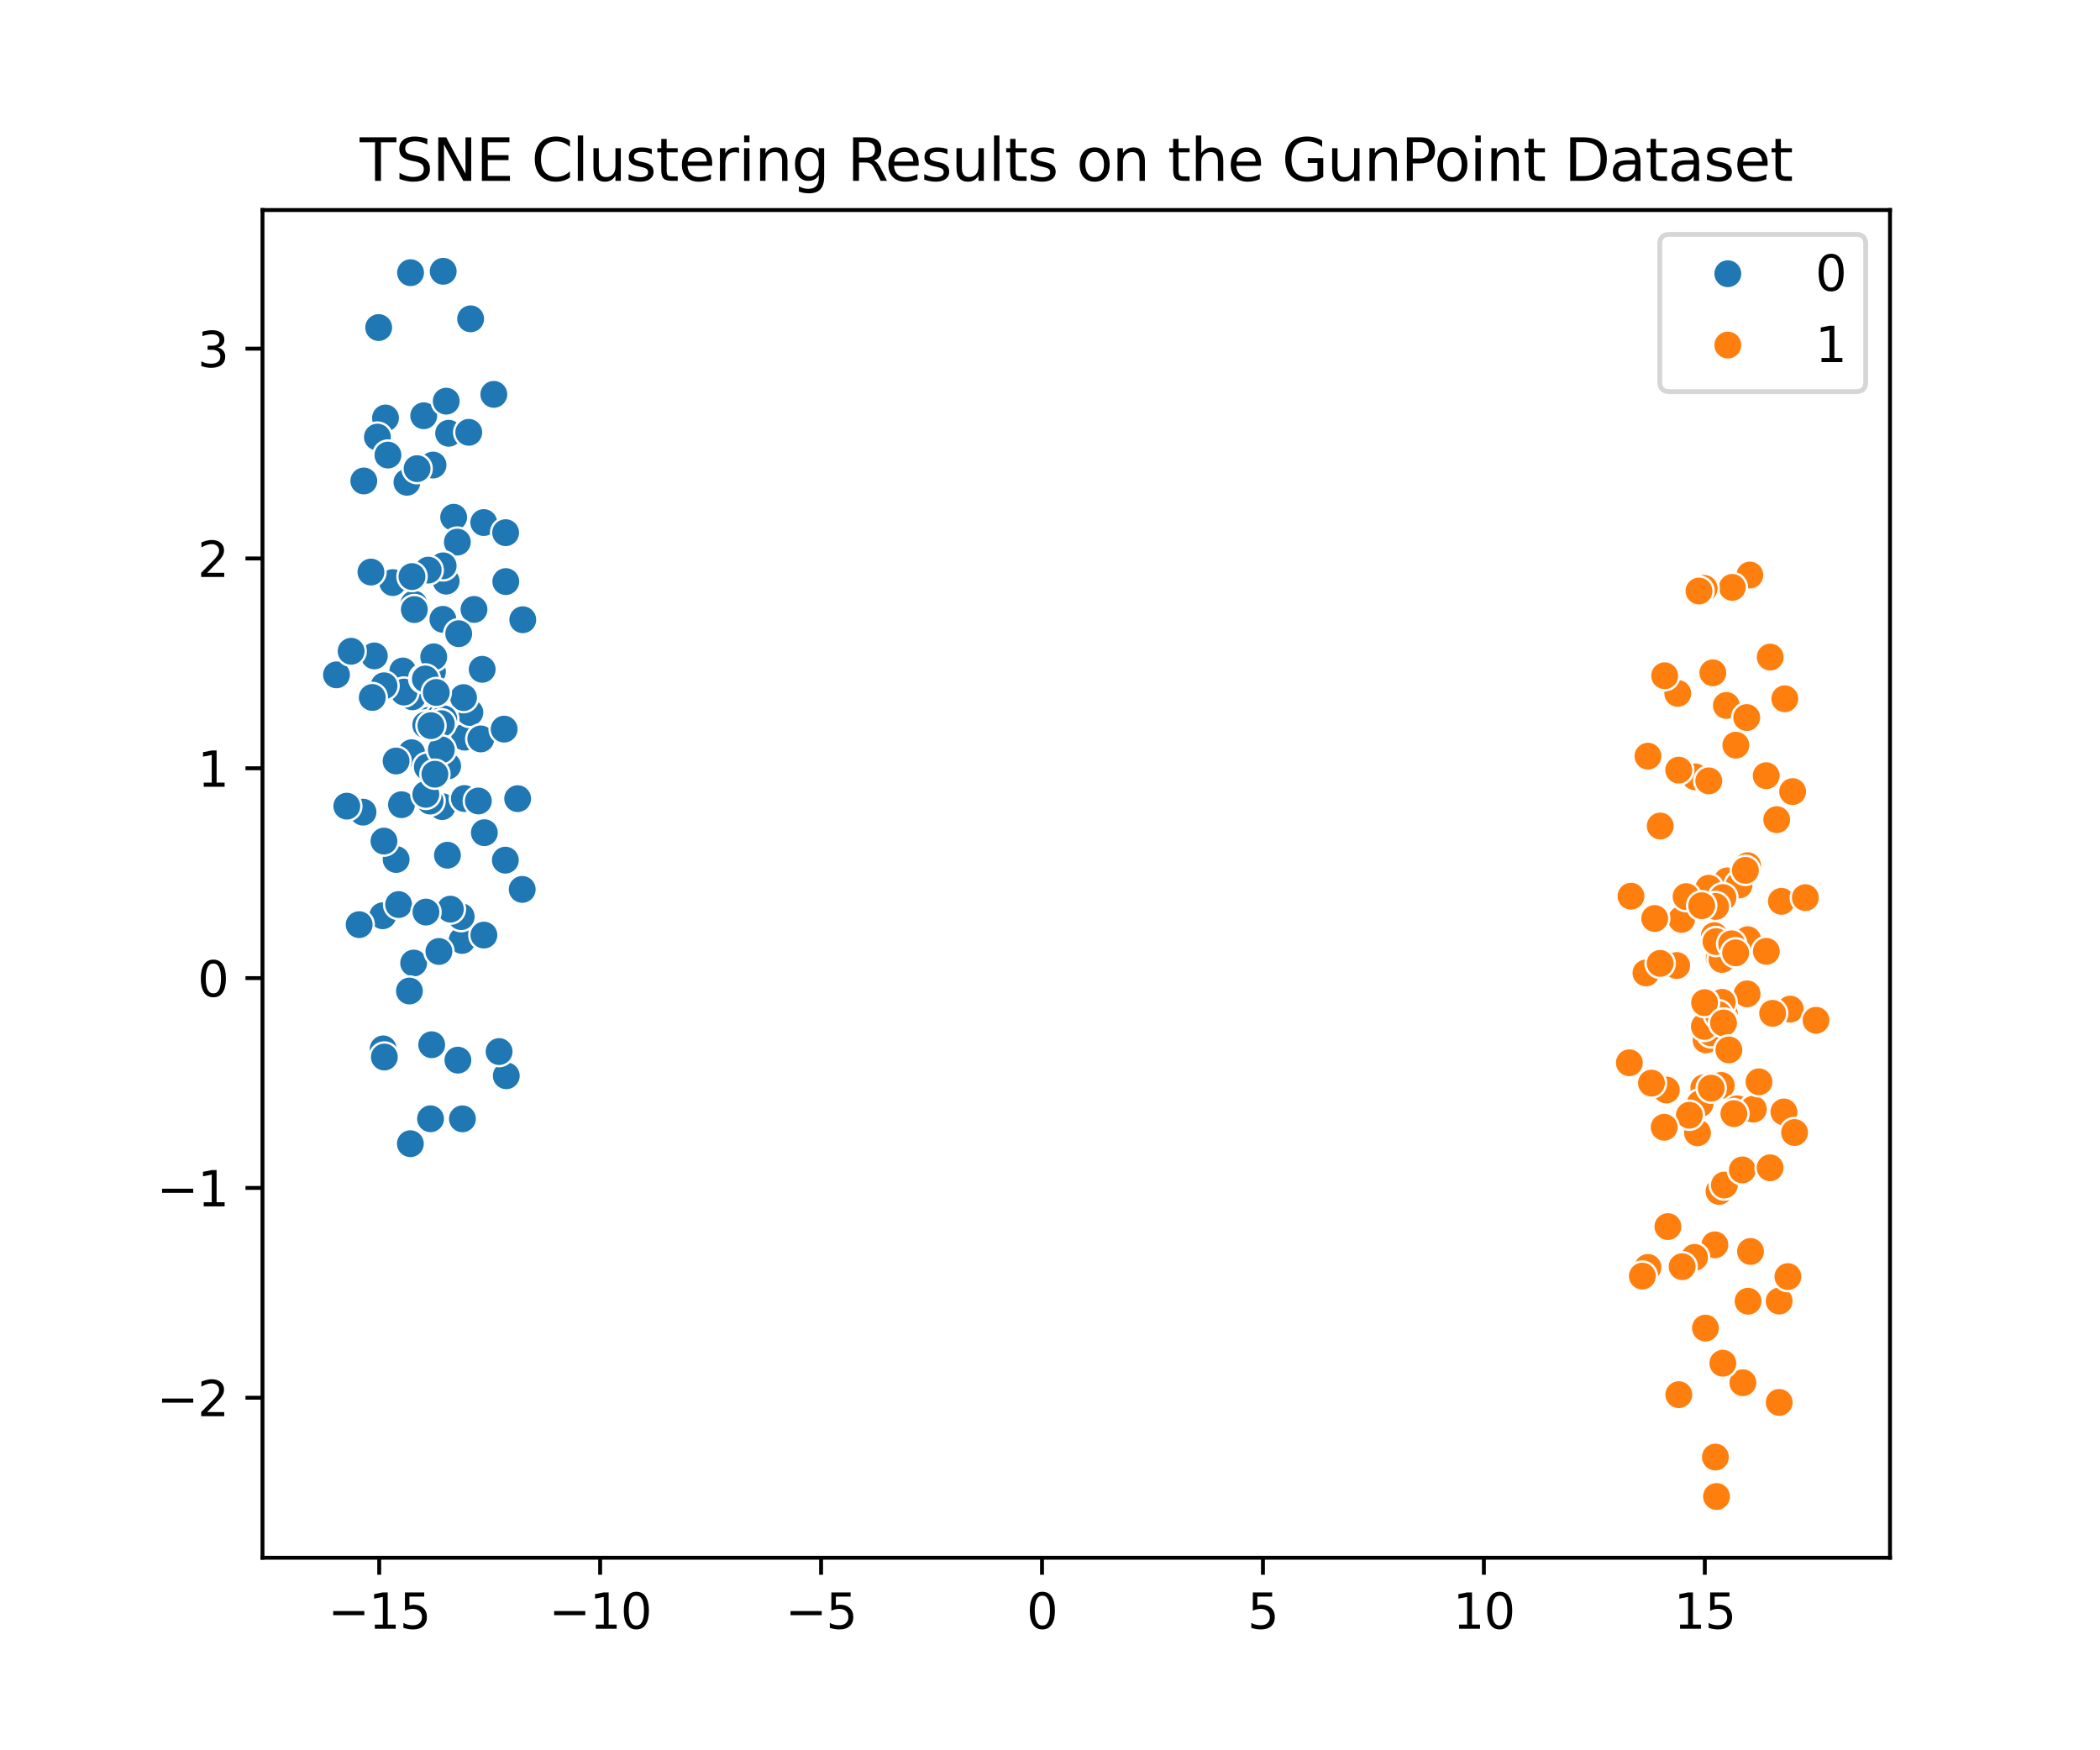 <?xml version="1.0" encoding="utf-8" standalone="no"?>
<!DOCTYPE svg PUBLIC "-//W3C//DTD SVG 1.1//EN"
  "http://www.w3.org/Graphics/SVG/1.1/DTD/svg11.dtd">
<svg xmlns:xlink="http://www.w3.org/1999/xlink" width="432pt" height="360pt" viewBox="0 0 432 360" xmlns="http://www.w3.org/2000/svg" version="1.1">
 <defs>
  <style type="text/css">*{stroke-linejoin: round; stroke-linecap: butt}</style>
 </defs>
 <g id="figure_1">
  <g id="patch_1">
   <path d="M 0 360 
L 432 360 
L 432 0 
L 0 0 
z
" style="fill: #ffffff"/>
  </g>
  <g id="axes_1">
   <g id="patch_2">
    <path d="M 54 320.4 
L 388.8 320.4 
L 388.8 43.2 
L 54 43.2 
z
" style="fill: #ffffff"/>
   </g>
   <g id="PathCollection_1">
    <defs>
     <path id="C0_0_417e2045cb" d="M 0 3 
C 0.796 3 1.559 2.684 2.121 2.121 
C 2.684 1.559 3 0.796 3 -0 
C 3 -0.796 2.684 -1.559 2.121 -2.121 
C 1.559 -2.684 0.796 -3 0 -3 
C -0.796 -3 -1.559 -2.684 -2.121 -2.121 
C -2.684 -1.559 -3 -0.796 -3 0 
C -3 0.796 -2.684 1.559 -2.121 2.121 
C -1.559 2.684 -0.796 3 0 3 
z
"/>
    </defs>
    <g clip-path="url(#p0b88263b90)">
     <use xlink:href="#C0_0_417e2045cb" x="353.627" y="245.049" style="fill: #ff7f0e; stroke: #ffffff; stroke-width: 0.48"/>
    </g>
    <g clip-path="url(#p0b88263b90)">
     <use xlink:href="#C0_0_417e2045cb" x="360.106" y="257.403" style="fill: #ff7f0e; stroke: #ffffff; stroke-width: 0.48"/>
    </g>
    <g clip-path="url(#p0b88263b90)">
     <use xlink:href="#C0_0_417e2045cb" x="104.05" y="119.62" style="fill: #1f77b4; stroke: #ffffff; stroke-width: 0.48"/>
    </g>
    <g clip-path="url(#p0b88263b90)">
     <use xlink:href="#C0_0_417e2045cb" x="85.14" y="124.218" style="fill: #1f77b4; stroke: #ffffff; stroke-width: 0.48"/>
    </g>
    <g clip-path="url(#p0b88263b90)">
     <use xlink:href="#C0_0_417e2045cb" x="339.003" y="260.681" style="fill: #ff7f0e; stroke: #ffffff; stroke-width: 0.48"/>
    </g>
    <g clip-path="url(#p0b88263b90)">
     <use xlink:href="#C0_0_417e2045cb" x="359.97" y="118.274" style="fill: #ff7f0e; stroke: #ffffff; stroke-width: 0.48"/>
    </g>
    <g clip-path="url(#p0b88263b90)">
     <use xlink:href="#C0_0_417e2045cb" x="354.095" y="223.257" style="fill: #ff7f0e; stroke: #ffffff; stroke-width: 0.48"/>
    </g>
    <g clip-path="url(#p0b88263b90)">
     <use xlink:href="#C0_0_417e2045cb" x="353.6" y="193.809" style="fill: #ff7f0e; stroke: #ffffff; stroke-width: 0.48"/>
    </g>
    <g clip-path="url(#p0b88263b90)">
     <use xlink:href="#C0_0_417e2045cb" x="350.954" y="213.889" style="fill: #ff7f0e; stroke: #ffffff; stroke-width: 0.48"/>
    </g>
    <g clip-path="url(#p0b88263b90)">
     <use xlink:href="#C0_0_417e2045cb" x="78.732" y="188.356" style="fill: #1f77b4; stroke: #ffffff; stroke-width: 0.48"/>
    </g>
    <g clip-path="url(#p0b88263b90)">
     <use xlink:href="#C0_0_417e2045cb" x="104.152" y="221.268" style="fill: #1f77b4; stroke: #ffffff; stroke-width: 0.48"/>
    </g>
    <g clip-path="url(#p0b88263b90)">
     <use xlink:href="#C0_0_417e2045cb" x="79.304" y="85.972" style="fill: #1f77b4; stroke: #ffffff; stroke-width: 0.48"/>
    </g>
    <g clip-path="url(#p0b88263b90)">
     <use xlink:href="#C0_0_417e2045cb" x="88.522" y="143.13" style="fill: #1f77b4; stroke: #ffffff; stroke-width: 0.48"/>
    </g>
    <g clip-path="url(#p0b88263b90)">
     <use xlink:href="#C0_0_417e2045cb" x="77.64" y="89.901" style="fill: #1f77b4; stroke: #ffffff; stroke-width: 0.48"/>
    </g>
    <g clip-path="url(#p0b88263b90)">
     <use xlink:href="#C0_0_417e2045cb" x="349.2" y="232.996" style="fill: #ff7f0e; stroke: #ffffff; stroke-width: 0.48"/>
    </g>
    <g clip-path="url(#p0b88263b90)">
     <use xlink:href="#C0_0_417e2045cb" x="95.599" y="151.621" style="fill: #1f77b4; stroke: #ffffff; stroke-width: 0.48"/>
    </g>
    <g clip-path="url(#p0b88263b90)">
     <use xlink:href="#C0_0_417e2045cb" x="358.534" y="284.404" style="fill: #ff7f0e; stroke: #ffffff; stroke-width: 0.48"/>
    </g>
    <g clip-path="url(#p0b88263b90)">
     <use xlink:href="#C0_0_417e2045cb" x="355.134" y="145.099" style="fill: #ff7f0e; stroke: #ffffff; stroke-width: 0.48"/>
    </g>
    <g clip-path="url(#p0b88263b90)">
     <use xlink:href="#C0_0_417e2045cb" x="82.004" y="186.051" style="fill: #1f77b4; stroke: #ffffff; stroke-width: 0.48"/>
    </g>
    <g clip-path="url(#p0b88263b90)">
     <use xlink:href="#C0_0_417e2045cb" x="359.407" y="204.413" style="fill: #ff7f0e; stroke: #ffffff; stroke-width: 0.48"/>
    </g>
    <g clip-path="url(#p0b88263b90)">
     <use xlink:href="#C0_0_417e2045cb" x="92.29" y="89.116" style="fill: #1f77b4; stroke: #ffffff; stroke-width: 0.48"/>
    </g>
    <g clip-path="url(#p0b88263b90)">
     <use xlink:href="#C0_0_417e2045cb" x="84.455" y="56.087" style="fill: #1f77b4; stroke: #ffffff; stroke-width: 0.48"/>
    </g>
    <g clip-path="url(#p0b88263b90)">
     <use xlink:href="#C0_0_417e2045cb" x="79.806" y="93.6" style="fill: #1f77b4; stroke: #ffffff; stroke-width: 0.48"/>
    </g>
    <g clip-path="url(#p0b88263b90)">
     <use xlink:href="#C0_0_417e2045cb" x="353.927" y="208.937" style="fill: #ff7f0e; stroke: #ffffff; stroke-width: 0.48"/>
    </g>
    <g clip-path="url(#p0b88263b90)">
     <use xlink:href="#C0_0_417e2045cb" x="99.641" y="171.269" style="fill: #1f77b4; stroke: #ffffff; stroke-width: 0.48"/>
    </g>
    <g clip-path="url(#p0b88263b90)">
     <use xlink:href="#C0_0_417e2045cb" x="354.303" y="194.211" style="fill: #ff7f0e; stroke: #ffffff; stroke-width: 0.48"/>
    </g>
    <g clip-path="url(#p0b88263b90)">
     <use xlink:href="#C0_0_417e2045cb" x="91.107" y="127.384" style="fill: #1f77b4; stroke: #ffffff; stroke-width: 0.48"/>
    </g>
    <g clip-path="url(#p0b88263b90)">
     <use xlink:href="#C0_0_417e2045cb" x="96.659" y="146.541" style="fill: #1f77b4; stroke: #ffffff; stroke-width: 0.48"/>
    </g>
    <g clip-path="url(#p0b88263b90)">
     <use xlink:href="#C0_0_417e2045cb" x="355.296" y="181.184" style="fill: #ff7f0e; stroke: #ffffff; stroke-width: 0.48"/>
    </g>
    <g clip-path="url(#p0b88263b90)">
     <use xlink:href="#C0_0_417e2045cb" x="88.373" y="148.125" style="fill: #1f77b4; stroke: #ffffff; stroke-width: 0.48"/>
    </g>
    <g clip-path="url(#p0b88263b90)">
     <use xlink:href="#C0_0_417e2045cb" x="93.323" y="106.39" style="fill: #1f77b4; stroke: #ffffff; stroke-width: 0.48"/>
    </g>
    <g clip-path="url(#p0b88263b90)">
     <use xlink:href="#C0_0_417e2045cb" x="350.5" y="223.736" style="fill: #ff7f0e; stroke: #ffffff; stroke-width: 0.48"/>
    </g>
    <g clip-path="url(#p0b88263b90)">
     <use xlink:href="#C0_0_417e2045cb" x="349.726" y="227.016" style="fill: #ff7f0e; stroke: #ffffff; stroke-width: 0.48"/>
    </g>
    <g clip-path="url(#p0b88263b90)">
     <use xlink:href="#C0_0_417e2045cb" x="84.671" y="154.816" style="fill: #1f77b4; stroke: #ffffff; stroke-width: 0.48"/>
    </g>
    <g clip-path="url(#p0b88263b90)">
     <use xlink:href="#C0_0_417e2045cb" x="352.883" y="299.691" style="fill: #ff7f0e; stroke: #ffffff; stroke-width: 0.48"/>
    </g>
    <g clip-path="url(#p0b88263b90)">
     <use xlink:href="#C0_0_417e2045cb" x="85.094" y="198.079" style="fill: #1f77b4; stroke: #ffffff; stroke-width: 0.48"/>
    </g>
    <g clip-path="url(#p0b88263b90)">
     <use xlink:href="#C0_0_417e2045cb" x="345.914" y="189.107" style="fill: #ff7f0e; stroke: #ffffff; stroke-width: 0.48"/>
    </g>
    <g clip-path="url(#p0b88263b90)">
     <use xlink:href="#C0_0_417e2045cb" x="365.999" y="267.609" style="fill: #ff7f0e; stroke: #ffffff; stroke-width: 0.48"/>
    </g>
    <g clip-path="url(#p0b88263b90)">
     <use xlink:href="#C0_0_417e2045cb" x="353.434" y="210.208" style="fill: #ff7f0e; stroke: #ffffff; stroke-width: 0.48"/>
    </g>
    <g clip-path="url(#p0b88263b90)">
     <use xlink:href="#C0_0_417e2045cb" x="352.776" y="256.037" style="fill: #ff7f0e; stroke: #ffffff; stroke-width: 0.48"/>
    </g>
    <g clip-path="url(#p0b88263b90)">
     <use xlink:href="#C0_0_417e2045cb" x="337.857" y="262.472" style="fill: #ff7f0e; stroke: #ffffff; stroke-width: 0.48"/>
    </g>
    <g clip-path="url(#p0b88263b90)">
     <use xlink:href="#C0_0_417e2045cb" x="81.482" y="156.524" style="fill: #1f77b4; stroke: #ffffff; stroke-width: 0.48"/>
    </g>
    <g clip-path="url(#p0b88263b90)">
     <use xlink:href="#C0_0_417e2045cb" x="90.952" y="165.9" style="fill: #1f77b4; stroke: #ffffff; stroke-width: 0.48"/>
    </g>
    <g clip-path="url(#p0b88263b90)">
     <use xlink:href="#C0_0_417e2045cb" x="77.004" y="134.909" style="fill: #1f77b4; stroke: #ffffff; stroke-width: 0.48"/>
    </g>
    <g clip-path="url(#p0b88263b90)">
     <use xlink:href="#C0_0_417e2045cb" x="359.515" y="178.055" style="fill: #ff7f0e; stroke: #ffffff; stroke-width: 0.48"/>
    </g>
    <g clip-path="url(#p0b88263b90)">
     <use xlink:href="#C0_0_417e2045cb" x="368.768" y="162.816" style="fill: #ff7f0e; stroke: #ffffff; stroke-width: 0.48"/>
    </g>
    <g clip-path="url(#p0b88263b90)">
     <use xlink:href="#C0_0_417e2045cb" x="95.051" y="193.434" style="fill: #1f77b4; stroke: #ffffff; stroke-width: 0.48"/>
    </g>
    <g clip-path="url(#p0b88263b90)">
     <use xlink:href="#C0_0_417e2045cb" x="363.329" y="159.544" style="fill: #ff7f0e; stroke: #ffffff; stroke-width: 0.48"/>
    </g>
    <g clip-path="url(#p0b88263b90)">
     <use xlink:href="#C0_0_417e2045cb" x="90.291" y="195.699" style="fill: #1f77b4; stroke: #ffffff; stroke-width: 0.48"/>
    </g>
    <g clip-path="url(#p0b88263b90)">
     <use xlink:href="#C0_0_417e2045cb" x="352.017" y="212.437" style="fill: #ff7f0e; stroke: #ffffff; stroke-width: 0.48"/>
    </g>
    <g clip-path="url(#p0b88263b90)">
     <use xlink:href="#C0_0_417e2045cb" x="85.234" y="125.374" style="fill: #1f77b4; stroke: #ffffff; stroke-width: 0.48"/>
    </g>
    <g clip-path="url(#p0b88263b90)">
     <use xlink:href="#C0_0_417e2045cb" x="351.501" y="182.695" style="fill: #ff7f0e; stroke: #ffffff; stroke-width: 0.48"/>
    </g>
    <g clip-path="url(#p0b88263b90)">
     <use xlink:href="#C0_0_417e2045cb" x="353.668" y="197.078" style="fill: #ff7f0e; stroke: #ffffff; stroke-width: 0.48"/>
    </g>
    <g clip-path="url(#p0b88263b90)">
     <use xlink:href="#C0_0_417e2045cb" x="88.474" y="164.766" style="fill: #1f77b4; stroke: #ffffff; stroke-width: 0.48"/>
    </g>
    <g clip-path="url(#p0b88263b90)">
     <use xlink:href="#C0_0_417e2045cb" x="74.84" y="98.926" style="fill: #1f77b4; stroke: #ffffff; stroke-width: 0.48"/>
    </g>
    <g clip-path="url(#p0b88263b90)">
     <use xlink:href="#C0_0_417e2045cb" x="340.397" y="188.918" style="fill: #ff7f0e; stroke: #ffffff; stroke-width: 0.48"/>
    </g>
    <g clip-path="url(#p0b88263b90)">
     <use xlink:href="#C0_0_417e2045cb" x="91.777" y="119.533" style="fill: #1f77b4; stroke: #ffffff; stroke-width: 0.48"/>
    </g>
    <g clip-path="url(#p0b88263b90)">
     <use xlink:href="#C0_0_417e2045cb" x="357.754" y="182.029" style="fill: #ff7f0e; stroke: #ffffff; stroke-width: 0.48"/>
    </g>
    <g clip-path="url(#p0b88263b90)">
     <use xlink:href="#C0_0_417e2045cb" x="368.281" y="207.559" style="fill: #ff7f0e; stroke: #ffffff; stroke-width: 0.48"/>
    </g>
    <g clip-path="url(#p0b88263b90)">
     <use xlink:href="#C0_0_417e2045cb" x="83.711" y="99.195" style="fill: #1f77b4; stroke: #ffffff; stroke-width: 0.48"/>
    </g>
    <g clip-path="url(#p0b88263b90)">
     <use xlink:href="#C0_0_417e2045cb" x="84.224" y="203.834" style="fill: #1f77b4; stroke: #ffffff; stroke-width: 0.48"/>
    </g>
    <g clip-path="url(#p0b88263b90)">
     <use xlink:href="#C0_0_417e2045cb" x="88.962" y="138.169" style="fill: #1f77b4; stroke: #ffffff; stroke-width: 0.48"/>
    </g>
    <g clip-path="url(#p0b88263b90)">
     <use xlink:href="#C0_0_417e2045cb" x="335.186" y="218.597" style="fill: #ff7f0e; stroke: #ffffff; stroke-width: 0.48"/>
    </g>
    <g clip-path="url(#p0b88263b90)">
     <use xlink:href="#C0_0_417e2045cb" x="96.43" y="88.922" style="fill: #1f77b4; stroke: #ffffff; stroke-width: 0.48"/>
    </g>
    <g clip-path="url(#p0b88263b90)">
     <use xlink:href="#C0_0_417e2045cb" x="103.959" y="176.917" style="fill: #1f77b4; stroke: #ffffff; stroke-width: 0.48"/>
    </g>
    <g clip-path="url(#p0b88263b90)">
     <use xlink:href="#C0_0_417e2045cb" x="95.528" y="164.239" style="fill: #1f77b4; stroke: #ffffff; stroke-width: 0.48"/>
    </g>
    <g clip-path="url(#p0b88263b90)">
     <use xlink:href="#C0_0_417e2045cb" x="74.674" y="167.042" style="fill: #1f77b4; stroke: #ffffff; stroke-width: 0.48"/>
    </g>
    <g clip-path="url(#p0b88263b90)">
     <use xlink:href="#C0_0_417e2045cb" x="364.159" y="135.148" style="fill: #ff7f0e; stroke: #ffffff; stroke-width: 0.48"/>
    </g>
    <g clip-path="url(#p0b88263b90)">
     <use xlink:href="#C0_0_417e2045cb" x="350.835" y="273.165" style="fill: #ff7f0e; stroke: #ffffff; stroke-width: 0.48"/>
    </g>
    <g clip-path="url(#p0b88263b90)">
     <use xlink:href="#C0_0_417e2045cb" x="367.158" y="143.727" style="fill: #ff7f0e; stroke: #ffffff; stroke-width: 0.48"/>
    </g>
    <g clip-path="url(#p0b88263b90)">
     <use xlink:href="#C0_0_417e2045cb" x="92.043" y="175.899" style="fill: #1f77b4; stroke: #ffffff; stroke-width: 0.48"/>
    </g>
    <g clip-path="url(#p0b88263b90)">
     <use xlink:href="#C0_0_417e2045cb" x="354.726" y="243.736" style="fill: #ff7f0e; stroke: #ffffff; stroke-width: 0.48"/>
    </g>
    <g clip-path="url(#p0b88263b90)">
     <use xlink:href="#C0_0_417e2045cb" x="69.218" y="138.803" style="fill: #1f77b4; stroke: #ffffff; stroke-width: 0.48"/>
    </g>
    <g clip-path="url(#p0b88263b90)">
     <use xlink:href="#C0_0_417e2045cb" x="82.59" y="165.513" style="fill: #1f77b4; stroke: #ffffff; stroke-width: 0.48"/>
    </g>
    <g clip-path="url(#p0b88263b90)">
     <use xlink:href="#C0_0_417e2045cb" x="96.815" y="65.577" style="fill: #1f77b4; stroke: #ffffff; stroke-width: 0.48"/>
    </g>
    <g clip-path="url(#p0b88263b90)">
     <use xlink:href="#C0_0_417e2045cb" x="366.973" y="228.709" style="fill: #ff7f0e; stroke: #ffffff; stroke-width: 0.48"/>
    </g>
    <g clip-path="url(#p0b88263b90)">
     <use xlink:href="#C0_0_417e2045cb" x="82.858" y="138.01" style="fill: #1f77b4; stroke: #ffffff; stroke-width: 0.48"/>
    </g>
    <g clip-path="url(#p0b88263b90)">
     <use xlink:href="#C0_0_417e2045cb" x="95.353" y="143.482" style="fill: #1f77b4; stroke: #ffffff; stroke-width: 0.48"/>
    </g>
    <g clip-path="url(#p0b88263b90)">
     <use xlink:href="#C0_0_417e2045cb" x="366.008" y="288.449" style="fill: #ff7f0e; stroke: #ffffff; stroke-width: 0.48"/>
    </g>
    <g clip-path="url(#p0b88263b90)">
     <use xlink:href="#C0_0_417e2045cb" x="84.419" y="235.237" style="fill: #1f77b4; stroke: #ffffff; stroke-width: 0.48"/>
    </g>
    <g clip-path="url(#p0b88263b90)">
     <use xlink:href="#C0_0_417e2045cb" x="94.874" y="188.532" style="fill: #1f77b4; stroke: #ffffff; stroke-width: 0.48"/>
    </g>
    <g clip-path="url(#p0b88263b90)">
     <use xlink:href="#C0_0_417e2045cb" x="354.425" y="184.605" style="fill: #ff7f0e; stroke: #ffffff; stroke-width: 0.48"/>
    </g>
    <g clip-path="url(#p0b88263b90)">
     <use xlink:href="#C0_0_417e2045cb" x="346.852" y="184.415" style="fill: #ff7f0e; stroke: #ffffff; stroke-width: 0.48"/>
    </g>
    <g clip-path="url(#p0b88263b90)">
     <use xlink:href="#C0_0_417e2045cb" x="98.903" y="151.983" style="fill: #1f77b4; stroke: #ffffff; stroke-width: 0.48"/>
    </g>
    <g clip-path="url(#p0b88263b90)">
     <use xlink:href="#C0_0_417e2045cb" x="84.841" y="143.318" style="fill: #1f77b4; stroke: #ffffff; stroke-width: 0.48"/>
    </g>
    <g clip-path="url(#p0b88263b90)">
     <use xlink:href="#C0_0_417e2045cb" x="80.792" y="119.828" style="fill: #1f77b4; stroke: #ffffff; stroke-width: 0.48"/>
    </g>
    <g clip-path="url(#p0b88263b90)">
     <use xlink:href="#C0_0_417e2045cb" x="92.651" y="186.994" style="fill: #1f77b4; stroke: #ffffff; stroke-width: 0.48"/>
    </g>
    <g clip-path="url(#p0b88263b90)">
     <use xlink:href="#C0_0_417e2045cb" x="101.586" y="81.113" style="fill: #1f77b4; stroke: #ffffff; stroke-width: 0.48"/>
    </g>
    <g clip-path="url(#p0b88263b90)">
     <use xlink:href="#C0_0_417e2045cb" x="76.31" y="117.664" style="fill: #1f77b4; stroke: #ffffff; stroke-width: 0.48"/>
    </g>
    <g clip-path="url(#p0b88263b90)">
     <use xlink:href="#C0_0_417e2045cb" x="356.353" y="120.816" style="fill: #ff7f0e; stroke: #ffffff; stroke-width: 0.48"/>
    </g>
    <g clip-path="url(#p0b88263b90)">
     <use xlink:href="#C0_0_417e2045cb" x="89.081" y="95.652" style="fill: #1f77b4; stroke: #ffffff; stroke-width: 0.48"/>
    </g>
    <g clip-path="url(#p0b88263b90)">
     <use xlink:href="#C0_0_417e2045cb" x="358.418" y="240.628" style="fill: #ff7f0e; stroke: #ffffff; stroke-width: 0.48"/>
    </g>
    <g clip-path="url(#p0b88263b90)">
     <use xlink:href="#C0_0_417e2045cb" x="99.543" y="192.328" style="fill: #1f77b4; stroke: #ffffff; stroke-width: 0.48"/>
    </g>
    <g clip-path="url(#p0b88263b90)">
     <use xlink:href="#C0_0_417e2045cb" x="87.165" y="85.512" style="fill: #1f77b4; stroke: #ffffff; stroke-width: 0.48"/>
    </g>
    <g clip-path="url(#p0b88263b90)">
     <use xlink:href="#C0_0_417e2045cb" x="364.136" y="240.191" style="fill: #ff7f0e; stroke: #ffffff; stroke-width: 0.48"/>
    </g>
    <g clip-path="url(#p0b88263b90)">
     <use xlink:href="#C0_0_417e2045cb" x="90.417" y="147.59" style="fill: #1f77b4; stroke: #ffffff; stroke-width: 0.48"/>
    </g>
    <g clip-path="url(#p0b88263b90)">
     <use xlink:href="#C0_0_417e2045cb" x="348.721" y="159.788" style="fill: #ff7f0e; stroke: #ffffff; stroke-width: 0.48"/>
    </g>
    <g clip-path="url(#p0b88263b90)">
     <use xlink:href="#C0_0_417e2045cb" x="359.6" y="267.64" style="fill: #ff7f0e; stroke: #ffffff; stroke-width: 0.48"/>
    </g>
    <g clip-path="url(#p0b88263b90)">
     <use xlink:href="#C0_0_417e2045cb" x="83.104" y="142.344" style="fill: #1f77b4; stroke: #ffffff; stroke-width: 0.48"/>
    </g>
    <g clip-path="url(#p0b88263b90)">
     <use xlink:href="#C0_0_417e2045cb" x="366.457" y="185.387" style="fill: #ff7f0e; stroke: #ffffff; stroke-width: 0.48"/>
    </g>
    <g clip-path="url(#p0b88263b90)">
     <use xlink:href="#C0_0_417e2045cb" x="345.337" y="158.398" style="fill: #ff7f0e; stroke: #ffffff; stroke-width: 0.48"/>
    </g>
    <g clip-path="url(#p0b88263b90)">
     <use xlink:href="#C0_0_417e2045cb" x="347.53" y="229.38" style="fill: #ff7f0e; stroke: #ffffff; stroke-width: 0.48"/>
    </g>
    <g clip-path="url(#p0b88263b90)">
     <use xlink:href="#C0_0_417e2045cb" x="91.175" y="55.8" style="fill: #1f77b4; stroke: #ffffff; stroke-width: 0.48"/>
    </g>
    <g clip-path="url(#p0b88263b90)">
     <use xlink:href="#C0_0_417e2045cb" x="351.519" y="160.611" style="fill: #ff7f0e; stroke: #ffffff; stroke-width: 0.48"/>
    </g>
    <g clip-path="url(#p0b88263b90)">
     <use xlink:href="#C0_0_417e2045cb" x="87.166" y="139.588" style="fill: #1f77b4; stroke: #ffffff; stroke-width: 0.48"/>
    </g>
    <g clip-path="url(#p0b88263b90)">
     <use xlink:href="#C0_0_417e2045cb" x="94.083" y="111.499" style="fill: #1f77b4; stroke: #ffffff; stroke-width: 0.48"/>
    </g>
    <g clip-path="url(#p0b88263b90)">
     <use xlink:href="#C0_0_417e2045cb" x="357.396" y="228.065" style="fill: #ff7f0e; stroke: #ffffff; stroke-width: 0.48"/>
    </g>
    <g clip-path="url(#p0b88263b90)">
     <use xlink:href="#C0_0_417e2045cb" x="350.572" y="121.014" style="fill: #ff7f0e; stroke: #ffffff; stroke-width: 0.48"/>
    </g>
    <g clip-path="url(#p0b88263b90)">
     <use xlink:href="#C0_0_417e2045cb" x="71.341" y="165.811" style="fill: #1f77b4; stroke: #ffffff; stroke-width: 0.48"/>
    </g>
    <g clip-path="url(#p0b88263b90)">
     <use xlink:href="#C0_0_417e2045cb" x="357.086" y="153.265" style="fill: #ff7f0e; stroke: #ffffff; stroke-width: 0.48"/>
    </g>
    <g clip-path="url(#p0b88263b90)">
     <use xlink:href="#C0_0_417e2045cb" x="94.193" y="218.052" style="fill: #1f77b4; stroke: #ffffff; stroke-width: 0.48"/>
    </g>
    <g clip-path="url(#p0b88263b90)">
     <use xlink:href="#C0_0_417e2045cb" x="352.922" y="186.443" style="fill: #ff7f0e; stroke: #ffffff; stroke-width: 0.48"/>
    </g>
    <g clip-path="url(#p0b88263b90)">
     <use xlink:href="#C0_0_417e2045cb" x="85.802" y="96.392" style="fill: #1f77b4; stroke: #ffffff; stroke-width: 0.48"/>
    </g>
    <g clip-path="url(#p0b88263b90)">
     <use xlink:href="#C0_0_417e2045cb" x="77.898" y="67.372" style="fill: #1f77b4; stroke: #ffffff; stroke-width: 0.48"/>
    </g>
    <g clip-path="url(#p0b88263b90)">
     <use xlink:href="#C0_0_417e2045cb" x="353.113" y="307.8" style="fill: #ff7f0e; stroke: #ffffff; stroke-width: 0.48"/>
    </g>
    <g clip-path="url(#p0b88263b90)">
     <use xlink:href="#C0_0_417e2045cb" x="97.508" y="125.35" style="fill: #1f77b4; stroke: #ffffff; stroke-width: 0.48"/>
    </g>
    <g clip-path="url(#p0b88263b90)">
     <use xlink:href="#C0_0_417e2045cb" x="106.49" y="164.271" style="fill: #1f77b4; stroke: #ffffff; stroke-width: 0.48"/>
    </g>
    <g clip-path="url(#p0b88263b90)">
     <use xlink:href="#C0_0_417e2045cb" x="373.582" y="209.852" style="fill: #ff7f0e; stroke: #ffffff; stroke-width: 0.48"/>
    </g>
    <g clip-path="url(#p0b88263b90)">
     <use xlink:href="#C0_0_417e2045cb" x="371.384" y="184.628" style="fill: #ff7f0e; stroke: #ffffff; stroke-width: 0.48"/>
    </g>
    <g clip-path="url(#p0b88263b90)">
     <use xlink:href="#C0_0_417e2045cb" x="338.595" y="200.116" style="fill: #ff7f0e; stroke: #ffffff; stroke-width: 0.48"/>
    </g>
    <g clip-path="url(#p0b88263b90)">
     <use xlink:href="#C0_0_417e2045cb" x="349.506" y="121.564" style="fill: #ff7f0e; stroke: #ffffff; stroke-width: 0.48"/>
    </g>
    <g clip-path="url(#p0b88263b90)">
     <use xlink:href="#C0_0_417e2045cb" x="354.412" y="280.388" style="fill: #ff7f0e; stroke: #ffffff; stroke-width: 0.48"/>
    </g>
    <g clip-path="url(#p0b88263b90)">
     <use xlink:href="#C0_0_417e2045cb" x="359.323" y="147.582" style="fill: #ff7f0e; stroke: #ffffff; stroke-width: 0.48"/>
    </g>
    <g clip-path="url(#p0b88263b90)">
     <use xlink:href="#C0_0_417e2045cb" x="359.053" y="179.014" style="fill: #ff7f0e; stroke: #ffffff; stroke-width: 0.48"/>
    </g>
    <g clip-path="url(#p0b88263b90)">
     <use xlink:href="#C0_0_417e2045cb" x="359.527" y="193.278" style="fill: #ff7f0e; stroke: #ffffff; stroke-width: 0.48"/>
    </g>
    <g clip-path="url(#p0b88263b90)">
     <use xlink:href="#C0_0_417e2045cb" x="344.918" y="198.594" style="fill: #ff7f0e; stroke: #ffffff; stroke-width: 0.48"/>
    </g>
    <g clip-path="url(#p0b88263b90)">
     <use xlink:href="#C0_0_417e2045cb" x="341.516" y="198.149" style="fill: #ff7f0e; stroke: #ffffff; stroke-width: 0.48"/>
    </g>
    <g clip-path="url(#p0b88263b90)">
     <use xlink:href="#C0_0_417e2045cb" x="354.715" y="208.483" style="fill: #ff7f0e; stroke: #ffffff; stroke-width: 0.48"/>
    </g>
    <g clip-path="url(#p0b88263b90)">
     <use xlink:href="#C0_0_417e2045cb" x="350.612" y="211.12" style="fill: #ff7f0e; stroke: #ffffff; stroke-width: 0.48"/>
    </g>
    <g clip-path="url(#p0b88263b90)">
     <use xlink:href="#C0_0_417e2045cb" x="91.286" y="147.836" style="fill: #1f77b4; stroke: #ffffff; stroke-width: 0.48"/>
    </g>
    <g clip-path="url(#p0b88263b90)">
     <use xlink:href="#C0_0_417e2045cb" x="87.58" y="149.108" style="fill: #1f77b4; stroke: #ffffff; stroke-width: 0.48"/>
    </g>
    <g clip-path="url(#p0b88263b90)">
     <use xlink:href="#C0_0_417e2045cb" x="87.909" y="157.76" style="fill: #1f77b4; stroke: #ffffff; stroke-width: 0.48"/>
    </g>
    <g clip-path="url(#p0b88263b90)">
     <use xlink:href="#C0_0_417e2045cb" x="354.274" y="206.161" style="fill: #ff7f0e; stroke: #ffffff; stroke-width: 0.48"/>
    </g>
    <g clip-path="url(#p0b88263b90)">
     <use xlink:href="#C0_0_417e2045cb" x="352.355" y="138.385" style="fill: #ff7f0e; stroke: #ffffff; stroke-width: 0.48"/>
    </g>
    <g clip-path="url(#p0b88263b90)">
     <use xlink:href="#C0_0_417e2045cb" x="367.8" y="262.571" style="fill: #ff7f0e; stroke: #ffffff; stroke-width: 0.48"/>
    </g>
    <g clip-path="url(#p0b88263b90)">
     <use xlink:href="#C0_0_417e2045cb" x="345.139" y="142.619" style="fill: #ff7f0e; stroke: #ffffff; stroke-width: 0.48"/>
    </g>
    <g clip-path="url(#p0b88263b90)">
     <use xlink:href="#C0_0_417e2045cb" x="91.798" y="82.511" style="fill: #1f77b4; stroke: #ffffff; stroke-width: 0.48"/>
    </g>
    <g clip-path="url(#p0b88263b90)">
     <use xlink:href="#C0_0_417e2045cb" x="345.357" y="286.856" style="fill: #ff7f0e; stroke: #ffffff; stroke-width: 0.48"/>
    </g>
    <g clip-path="url(#p0b88263b90)">
     <use xlink:href="#C0_0_417e2045cb" x="98.405" y="164.747" style="fill: #1f77b4; stroke: #ffffff; stroke-width: 0.48"/>
    </g>
    <g clip-path="url(#p0b88263b90)">
     <use xlink:href="#C0_0_417e2045cb" x="107.54" y="127.467" style="fill: #1f77b4; stroke: #ffffff; stroke-width: 0.48"/>
    </g>
    <g clip-path="url(#p0b88263b90)">
     <use xlink:href="#C0_0_417e2045cb" x="91.161" y="116.382" style="fill: #1f77b4; stroke: #ffffff; stroke-width: 0.48"/>
    </g>
    <g clip-path="url(#p0b88263b90)">
     <use xlink:href="#C0_0_417e2045cb" x="363.362" y="195.671" style="fill: #ff7f0e; stroke: #ffffff; stroke-width: 0.48"/>
    </g>
    <g clip-path="url(#p0b88263b90)">
     <use xlink:href="#C0_0_417e2045cb" x="95.129" y="230.125" style="fill: #1f77b4; stroke: #ffffff; stroke-width: 0.48"/>
    </g>
    <g clip-path="url(#p0b88263b90)">
     <use xlink:href="#C0_0_417e2045cb" x="354.24" y="197.343" style="fill: #ff7f0e; stroke: #ffffff; stroke-width: 0.48"/>
    </g>
    <g clip-path="url(#p0b88263b90)">
     <use xlink:href="#C0_0_417e2045cb" x="90.791" y="148.85" style="fill: #1f77b4; stroke: #ffffff; stroke-width: 0.48"/>
    </g>
    <g clip-path="url(#p0b88263b90)">
     <use xlink:href="#C0_0_417e2045cb" x="88.086" y="117.26" style="fill: #1f77b4; stroke: #ffffff; stroke-width: 0.48"/>
    </g>
    <g clip-path="url(#p0b88263b90)">
     <use xlink:href="#C0_0_417e2045cb" x="342.801" y="224.194" style="fill: #ff7f0e; stroke: #ffffff; stroke-width: 0.48"/>
    </g>
    <g clip-path="url(#p0b88263b90)">
     <use xlink:href="#C0_0_417e2045cb" x="354.518" y="210.026" style="fill: #ff7f0e; stroke: #ffffff; stroke-width: 0.48"/>
    </g>
    <g clip-path="url(#p0b88263b90)">
     <use xlink:href="#C0_0_417e2045cb" x="102.674" y="216.287" style="fill: #1f77b4; stroke: #ffffff; stroke-width: 0.48"/>
    </g>
    <g clip-path="url(#p0b88263b90)">
     <use xlink:href="#C0_0_417e2045cb" x="99.193" y="137.666" style="fill: #1f77b4; stroke: #ffffff; stroke-width: 0.48"/>
    </g>
    <g clip-path="url(#p0b88263b90)">
     <use xlink:href="#C0_0_417e2045cb" x="352.661" y="192.452" style="fill: #ff7f0e; stroke: #ffffff; stroke-width: 0.48"/>
    </g>
    <g clip-path="url(#p0b88263b90)">
     <use xlink:href="#C0_0_417e2045cb" x="84.755" y="118.588" style="fill: #1f77b4; stroke: #ffffff; stroke-width: 0.48"/>
    </g>
    <g clip-path="url(#p0b88263b90)">
     <use xlink:href="#C0_0_417e2045cb" x="107.428" y="182.933" style="fill: #1f77b4; stroke: #ffffff; stroke-width: 0.48"/>
    </g>
    <g clip-path="url(#p0b88263b90)">
     <use xlink:href="#C0_0_417e2045cb" x="339.01" y="155.53" style="fill: #ff7f0e; stroke: #ffffff; stroke-width: 0.48"/>
    </g>
    <g clip-path="url(#p0b88263b90)">
     <use xlink:href="#C0_0_417e2045cb" x="365.497" y="168.587" style="fill: #ff7f0e; stroke: #ffffff; stroke-width: 0.48"/>
    </g>
    <g clip-path="url(#p0b88263b90)">
     <use xlink:href="#C0_0_417e2045cb" x="87.628" y="187.597" style="fill: #1f77b4; stroke: #ffffff; stroke-width: 0.48"/>
    </g>
    <g clip-path="url(#p0b88263b90)">
     <use xlink:href="#C0_0_417e2045cb" x="87.599" y="163.383" style="fill: #1f77b4; stroke: #ffffff; stroke-width: 0.48"/>
    </g>
    <g clip-path="url(#p0b88263b90)">
     <use xlink:href="#C0_0_417e2045cb" x="353.002" y="193.66" style="fill: #ff7f0e; stroke: #ffffff; stroke-width: 0.48"/>
    </g>
    <g clip-path="url(#p0b88263b90)">
     <use xlink:href="#C0_0_417e2045cb" x="103.713" y="149.967" style="fill: #1f77b4; stroke: #ffffff; stroke-width: 0.48"/>
    </g>
    <g clip-path="url(#p0b88263b90)">
     <use xlink:href="#C0_0_417e2045cb" x="348.594" y="258.617" style="fill: #ff7f0e; stroke: #ffffff; stroke-width: 0.48"/>
    </g>
    <g clip-path="url(#p0b88263b90)">
     <use xlink:href="#C0_0_417e2045cb" x="369.166" y="232.937" style="fill: #ff7f0e; stroke: #ffffff; stroke-width: 0.48"/>
    </g>
    <g clip-path="url(#p0b88263b90)">
     <use xlink:href="#C0_0_417e2045cb" x="342.446" y="138.986" style="fill: #ff7f0e; stroke: #ffffff; stroke-width: 0.48"/>
    </g>
    <g clip-path="url(#p0b88263b90)">
     <use xlink:href="#C0_0_417e2045cb" x="78.827" y="215.738" style="fill: #1f77b4; stroke: #ffffff; stroke-width: 0.48"/>
    </g>
    <g clip-path="url(#p0b88263b90)">
     <use xlink:href="#C0_0_417e2045cb" x="356.22" y="194.119" style="fill: #ff7f0e; stroke: #ffffff; stroke-width: 0.48"/>
    </g>
    <g clip-path="url(#p0b88263b90)">
     <use xlink:href="#C0_0_417e2045cb" x="92.088" y="157.555" style="fill: #1f77b4; stroke: #ffffff; stroke-width: 0.48"/>
    </g>
    <g clip-path="url(#p0b88263b90)">
     <use xlink:href="#C0_0_417e2045cb" x="90.793" y="154.225" style="fill: #1f77b4; stroke: #ffffff; stroke-width: 0.48"/>
    </g>
    <g clip-path="url(#p0b88263b90)">
     <use xlink:href="#C0_0_417e2045cb" x="352.021" y="223.812" style="fill: #ff7f0e; stroke: #ffffff; stroke-width: 0.48"/>
    </g>
    <g clip-path="url(#p0b88263b90)">
     <use xlink:href="#C0_0_417e2045cb" x="94.363" y="130.338" style="fill: #1f77b4; stroke: #ffffff; stroke-width: 0.48"/>
    </g>
    <g clip-path="url(#p0b88263b90)">
     <use xlink:href="#C0_0_417e2045cb" x="89.466" y="159.241" style="fill: #1f77b4; stroke: #ffffff; stroke-width: 0.48"/>
    </g>
    <g clip-path="url(#p0b88263b90)">
     <use xlink:href="#C0_0_417e2045cb" x="360.69" y="228.135" style="fill: #ff7f0e; stroke: #ffffff; stroke-width: 0.48"/>
    </g>
    <g clip-path="url(#p0b88263b90)">
     <use xlink:href="#C0_0_417e2045cb" x="79.002" y="141.052" style="fill: #1f77b4; stroke: #ffffff; stroke-width: 0.48"/>
    </g>
    <g clip-path="url(#p0b88263b90)">
     <use xlink:href="#C0_0_417e2045cb" x="361.849" y="222.507" style="fill: #ff7f0e; stroke: #ffffff; stroke-width: 0.48"/>
    </g>
    <g clip-path="url(#p0b88263b90)">
     <use xlink:href="#C0_0_417e2045cb" x="342.345" y="231.861" style="fill: #ff7f0e; stroke: #ffffff; stroke-width: 0.48"/>
    </g>
    <g clip-path="url(#p0b88263b90)">
     <use xlink:href="#C0_0_417e2045cb" x="353.489" y="208.699" style="fill: #ff7f0e; stroke: #ffffff; stroke-width: 0.48"/>
    </g>
    <g clip-path="url(#p0b88263b90)">
     <use xlink:href="#C0_0_417e2045cb" x="81.495" y="176.781" style="fill: #1f77b4; stroke: #ffffff; stroke-width: 0.48"/>
    </g>
    <g clip-path="url(#p0b88263b90)">
     <use xlink:href="#C0_0_417e2045cb" x="350.059" y="186.286" style="fill: #ff7f0e; stroke: #ffffff; stroke-width: 0.48"/>
    </g>
    <g clip-path="url(#p0b88263b90)">
     <use xlink:href="#C0_0_417e2045cb" x="89.222" y="135.098" style="fill: #1f77b4; stroke: #ffffff; stroke-width: 0.48"/>
    </g>
    <g clip-path="url(#p0b88263b90)">
     <use xlink:href="#C0_0_417e2045cb" x="72.234" y="133.95" style="fill: #1f77b4; stroke: #ffffff; stroke-width: 0.48"/>
    </g>
    <g clip-path="url(#p0b88263b90)">
     <use xlink:href="#C0_0_417e2045cb" x="350.649" y="206.224" style="fill: #ff7f0e; stroke: #ffffff; stroke-width: 0.48"/>
    </g>
    <g clip-path="url(#p0b88263b90)">
     <use xlink:href="#C0_0_417e2045cb" x="354.553" y="210.402" style="fill: #ff7f0e; stroke: #ffffff; stroke-width: 0.48"/>
    </g>
    <g clip-path="url(#p0b88263b90)">
     <use xlink:href="#C0_0_417e2045cb" x="357.041" y="195.974" style="fill: #ff7f0e; stroke: #ffffff; stroke-width: 0.48"/>
    </g>
    <g clip-path="url(#p0b88263b90)">
     <use xlink:href="#C0_0_417e2045cb" x="341.538" y="169.892" style="fill: #ff7f0e; stroke: #ffffff; stroke-width: 0.48"/>
    </g>
    <g clip-path="url(#p0b88263b90)">
     <use xlink:href="#C0_0_417e2045cb" x="79.065" y="217.412" style="fill: #1f77b4; stroke: #ffffff; stroke-width: 0.48"/>
    </g>
    <g clip-path="url(#p0b88263b90)">
     <use xlink:href="#C0_0_417e2045cb" x="76.584" y="143.456" style="fill: #1f77b4; stroke: #ffffff; stroke-width: 0.48"/>
    </g>
    <g clip-path="url(#p0b88263b90)">
     <use xlink:href="#C0_0_417e2045cb" x="88.655" y="149.259" style="fill: #1f77b4; stroke: #ffffff; stroke-width: 0.48"/>
    </g>
    <g clip-path="url(#p0b88263b90)">
     <use xlink:href="#C0_0_417e2045cb" x="343.111" y="252.288" style="fill: #ff7f0e; stroke: #ffffff; stroke-width: 0.48"/>
    </g>
    <g clip-path="url(#p0b88263b90)">
     <use xlink:href="#C0_0_417e2045cb" x="99.515" y="107.48" style="fill: #1f77b4; stroke: #ffffff; stroke-width: 0.48"/>
    </g>
    <g clip-path="url(#p0b88263b90)">
     <use xlink:href="#C0_0_417e2045cb" x="339.732" y="222.772" style="fill: #ff7f0e; stroke: #ffffff; stroke-width: 0.48"/>
    </g>
    <g clip-path="url(#p0b88263b90)">
     <use xlink:href="#C0_0_417e2045cb" x="78.985" y="172.996" style="fill: #1f77b4; stroke: #ffffff; stroke-width: 0.48"/>
    </g>
    <g clip-path="url(#p0b88263b90)">
     <use xlink:href="#C0_0_417e2045cb" x="88.805" y="214.881" style="fill: #1f77b4; stroke: #ffffff; stroke-width: 0.48"/>
    </g>
    <g clip-path="url(#p0b88263b90)">
     <use xlink:href="#C0_0_417e2045cb" x="364.653" y="208.423" style="fill: #ff7f0e; stroke: #ffffff; stroke-width: 0.48"/>
    </g>
    <g clip-path="url(#p0b88263b90)">
     <use xlink:href="#C0_0_417e2045cb" x="87.499" y="139.649" style="fill: #1f77b4; stroke: #ffffff; stroke-width: 0.48"/>
    </g>
    <g clip-path="url(#p0b88263b90)">
     <use xlink:href="#C0_0_417e2045cb" x="73.888" y="190.184" style="fill: #1f77b4; stroke: #ffffff; stroke-width: 0.48"/>
    </g>
    <g clip-path="url(#p0b88263b90)">
     <use xlink:href="#C0_0_417e2045cb" x="355.651" y="215.947" style="fill: #ff7f0e; stroke: #ffffff; stroke-width: 0.48"/>
    </g>
    <g clip-path="url(#p0b88263b90)">
     <use xlink:href="#C0_0_417e2045cb" x="104.017" y="109.561" style="fill: #1f77b4; stroke: #ffffff; stroke-width: 0.48"/>
    </g>
    <g clip-path="url(#p0b88263b90)">
     <use xlink:href="#C0_0_417e2045cb" x="335.519" y="184.33" style="fill: #ff7f0e; stroke: #ffffff; stroke-width: 0.48"/>
    </g>
    <g clip-path="url(#p0b88263b90)">
     <use xlink:href="#C0_0_417e2045cb" x="88.572" y="230.112" style="fill: #1f77b4; stroke: #ffffff; stroke-width: 0.48"/>
    </g>
    <g clip-path="url(#p0b88263b90)">
     <use xlink:href="#C0_0_417e2045cb" x="346.04" y="260.529" style="fill: #ff7f0e; stroke: #ffffff; stroke-width: 0.48"/>
    </g>
    <g clip-path="url(#p0b88263b90)">
     <use xlink:href="#C0_0_417e2045cb" x="356.681" y="229.054" style="fill: #ff7f0e; stroke: #ffffff; stroke-width: 0.48"/>
    </g>
    <g clip-path="url(#p0b88263b90)">
     <use xlink:href="#C0_0_417e2045cb" x="89.75" y="142.429" style="fill: #1f77b4; stroke: #ffffff; stroke-width: 0.48"/>
    </g>
   </g>
   <g id="matplotlib.axis_1">
    <g id="xtick_1">
     <g id="line2d_1">
      <defs>
       <path id="m63932a1ddb" d="M 0 0 
L 0 3.5 
" style="stroke: #000000; stroke-width: 0.8"/>
      </defs>
      <g>
       <use xlink:href="#m63932a1ddb" x="78.012" y="320.4" style="stroke: #000000; stroke-width: 0.8"/>
      </g>
     </g>
     <g id="text_1">
      <!-- −15 -->
      <g transform="translate(67.459 334.998) scale(0.1 -0.1)">
       <defs>
        <path id="DejaVuSans-2212" d="M 678 2272 
L 4684 2272 
L 4684 1741 
L 678 1741 
L 678 2272 
z
" transform="scale(0.016)"/>
        <path id="DejaVuSans-31" d="M 794 531 
L 1825 531 
L 1825 4091 
L 703 3866 
L 703 4441 
L 1819 4666 
L 2450 4666 
L 2450 531 
L 3481 531 
L 3481 0 
L 794 0 
L 794 531 
z
" transform="scale(0.016)"/>
        <path id="DejaVuSans-35" d="M 691 4666 
L 3169 4666 
L 3169 4134 
L 1269 4134 
L 1269 2991 
Q 1406 3038 1543 3061 
Q 1681 3084 1819 3084 
Q 2600 3084 3056 2656 
Q 3513 2228 3513 1497 
Q 3513 744 3044 326 
Q 2575 -91 1722 -91 
Q 1428 -91 1123 -41 
Q 819 9 494 109 
L 494 744 
Q 775 591 1075 516 
Q 1375 441 1709 441 
Q 2250 441 2565 725 
Q 2881 1009 2881 1497 
Q 2881 1984 2565 2268 
Q 2250 2553 1709 2553 
Q 1456 2553 1204 2497 
Q 953 2441 691 2322 
L 691 4666 
z
" transform="scale(0.016)"/>
       </defs>
       <use xlink:href="#DejaVuSans-2212"/>
       <use xlink:href="#DejaVuSans-31" x="83.789"/>
       <use xlink:href="#DejaVuSans-35" x="147.412"/>
      </g>
     </g>
    </g>
    <g id="xtick_2">
     <g id="line2d_2">
      <g>
       <use xlink:href="#m63932a1ddb" x="123.46" y="320.4" style="stroke: #000000; stroke-width: 0.8"/>
      </g>
     </g>
     <g id="text_2">
      <!-- −10 -->
      <g transform="translate(112.908 334.998) scale(0.1 -0.1)">
       <defs>
        <path id="DejaVuSans-30" d="M 2034 4250 
Q 1547 4250 1301 3770 
Q 1056 3291 1056 2328 
Q 1056 1369 1301 889 
Q 1547 409 2034 409 
Q 2525 409 2770 889 
Q 3016 1369 3016 2328 
Q 3016 3291 2770 3770 
Q 2525 4250 2034 4250 
z
M 2034 4750 
Q 2819 4750 3233 4129 
Q 3647 3509 3647 2328 
Q 3647 1150 3233 529 
Q 2819 -91 2034 -91 
Q 1250 -91 836 529 
Q 422 1150 422 2328 
Q 422 3509 836 4129 
Q 1250 4750 2034 4750 
z
" transform="scale(0.016)"/>
       </defs>
       <use xlink:href="#DejaVuSans-2212"/>
       <use xlink:href="#DejaVuSans-31" x="83.789"/>
       <use xlink:href="#DejaVuSans-30" x="147.412"/>
      </g>
     </g>
    </g>
    <g id="xtick_3">
     <g id="line2d_3">
      <g>
       <use xlink:href="#m63932a1ddb" x="168.909" y="320.4" style="stroke: #000000; stroke-width: 0.8"/>
      </g>
     </g>
     <g id="text_3">
      <!-- −5 -->
      <g transform="translate(161.538 334.998) scale(0.1 -0.1)">
       <use xlink:href="#DejaVuSans-2212"/>
       <use xlink:href="#DejaVuSans-35" x="83.789"/>
      </g>
     </g>
    </g>
    <g id="xtick_4">
     <g id="line2d_4">
      <g>
       <use xlink:href="#m63932a1ddb" x="214.357" y="320.4" style="stroke: #000000; stroke-width: 0.8"/>
      </g>
     </g>
     <g id="text_4">
      <!-- 0 -->
      <g transform="translate(211.176 334.998) scale(0.1 -0.1)">
       <use xlink:href="#DejaVuSans-30"/>
      </g>
     </g>
    </g>
    <g id="xtick_5">
     <g id="line2d_5">
      <g>
       <use xlink:href="#m63932a1ddb" x="259.806" y="320.4" style="stroke: #000000; stroke-width: 0.8"/>
      </g>
     </g>
     <g id="text_5">
      <!-- 5 -->
      <g transform="translate(256.625 334.998) scale(0.1 -0.1)">
       <use xlink:href="#DejaVuSans-35"/>
      </g>
     </g>
    </g>
    <g id="xtick_6">
     <g id="line2d_6">
      <g>
       <use xlink:href="#m63932a1ddb" x="305.254" y="320.4" style="stroke: #000000; stroke-width: 0.8"/>
      </g>
     </g>
     <g id="text_6">
      <!-- 10 -->
      <g transform="translate(298.892 334.998) scale(0.1 -0.1)">
       <use xlink:href="#DejaVuSans-31"/>
       <use xlink:href="#DejaVuSans-30" x="63.623"/>
      </g>
     </g>
    </g>
    <g id="xtick_7">
     <g id="line2d_7">
      <g>
       <use xlink:href="#m63932a1ddb" x="350.703" y="320.4" style="stroke: #000000; stroke-width: 0.8"/>
      </g>
     </g>
     <g id="text_7">
      <!-- 15 -->
      <g transform="translate(344.34 334.998) scale(0.1 -0.1)">
       <use xlink:href="#DejaVuSans-31"/>
       <use xlink:href="#DejaVuSans-35" x="63.623"/>
      </g>
     </g>
    </g>
   </g>
   <g id="matplotlib.axis_2">
    <g id="ytick_1">
     <g id="line2d_8">
      <defs>
       <path id="m4b25075d81" d="M 0 0 
L -3.5 0 
" style="stroke: #000000; stroke-width: 0.8"/>
      </defs>
      <g>
       <use xlink:href="#m4b25075d81" x="54" y="287.488" style="stroke: #000000; stroke-width: 0.8"/>
      </g>
     </g>
     <g id="text_8">
      <!-- −2 -->
      <g transform="translate(32.258 291.287) scale(0.1 -0.1)">
       <defs>
        <path id="DejaVuSans-32" d="M 1228 531 
L 3431 531 
L 3431 0 
L 469 0 
L 469 531 
Q 828 903 1448 1529 
Q 2069 2156 2228 2338 
Q 2531 2678 2651 2914 
Q 2772 3150 2772 3378 
Q 2772 3750 2511 3984 
Q 2250 4219 1831 4219 
Q 1534 4219 1204 4116 
Q 875 4013 500 3803 
L 500 4441 
Q 881 4594 1212 4672 
Q 1544 4750 1819 4750 
Q 2544 4750 2975 4387 
Q 3406 4025 3406 3419 
Q 3406 3131 3298 2873 
Q 3191 2616 2906 2266 
Q 2828 2175 2409 1742 
Q 1991 1309 1228 531 
z
" transform="scale(0.016)"/>
       </defs>
       <use xlink:href="#DejaVuSans-2212"/>
       <use xlink:href="#DejaVuSans-32" x="83.789"/>
      </g>
     </g>
    </g>
    <g id="ytick_2">
     <g id="line2d_9">
      <g>
       <use xlink:href="#m4b25075d81" x="54" y="244.333" style="stroke: #000000; stroke-width: 0.8"/>
      </g>
     </g>
     <g id="text_9">
      <!-- −1 -->
      <g transform="translate(32.258 248.132) scale(0.1 -0.1)">
       <use xlink:href="#DejaVuSans-2212"/>
       <use xlink:href="#DejaVuSans-31" x="83.789"/>
      </g>
     </g>
    </g>
    <g id="ytick_3">
     <g id="line2d_10">
      <g>
       <use xlink:href="#m4b25075d81" x="54" y="201.177" style="stroke: #000000; stroke-width: 0.8"/>
      </g>
     </g>
     <g id="text_10">
      <!-- 0 -->
      <g transform="translate(40.638 204.977) scale(0.1 -0.1)">
       <use xlink:href="#DejaVuSans-30"/>
      </g>
     </g>
    </g>
    <g id="ytick_4">
     <g id="line2d_11">
      <g>
       <use xlink:href="#m4b25075d81" x="54" y="158.022" style="stroke: #000000; stroke-width: 0.8"/>
      </g>
     </g>
     <g id="text_11">
      <!-- 1 -->
      <g transform="translate(40.638 161.821) scale(0.1 -0.1)">
       <use xlink:href="#DejaVuSans-31"/>
      </g>
     </g>
    </g>
    <g id="ytick_5">
     <g id="line2d_12">
      <g>
       <use xlink:href="#m4b25075d81" x="54" y="114.867" style="stroke: #000000; stroke-width: 0.8"/>
      </g>
     </g>
     <g id="text_12">
      <!-- 2 -->
      <g transform="translate(40.638 118.666) scale(0.1 -0.1)">
       <use xlink:href="#DejaVuSans-32"/>
      </g>
     </g>
    </g>
    <g id="ytick_6">
     <g id="line2d_13">
      <g>
       <use xlink:href="#m4b25075d81" x="54" y="71.712" style="stroke: #000000; stroke-width: 0.8"/>
      </g>
     </g>
     <g id="text_13">
      <!-- 3 -->
      <g transform="translate(40.638 75.511) scale(0.1 -0.1)">
       <defs>
        <path id="DejaVuSans-33" d="M 2597 2516 
Q 3050 2419 3304 2112 
Q 3559 1806 3559 1356 
Q 3559 666 3084 287 
Q 2609 -91 1734 -91 
Q 1441 -91 1130 -33 
Q 819 25 488 141 
L 488 750 
Q 750 597 1062 519 
Q 1375 441 1716 441 
Q 2309 441 2620 675 
Q 2931 909 2931 1356 
Q 2931 1769 2642 2001 
Q 2353 2234 1838 2234 
L 1294 2234 
L 1294 2753 
L 1863 2753 
Q 2328 2753 2575 2939 
Q 2822 3125 2822 3475 
Q 2822 3834 2567 4026 
Q 2313 4219 1838 4219 
Q 1578 4219 1281 4162 
Q 984 4106 628 3988 
L 628 4550 
Q 988 4650 1302 4700 
Q 1616 4750 1894 4750 
Q 2613 4750 3031 4423 
Q 3450 4097 3450 3541 
Q 3450 3153 3228 2886 
Q 3006 2619 2597 2516 
z
" transform="scale(0.016)"/>
       </defs>
       <use xlink:href="#DejaVuSans-33"/>
      </g>
     </g>
    </g>
   </g>
   <g id="line2d_14"/>
   <g id="line2d_15"/>
   <g id="patch_3">
    <path d="M 54 320.4 
L 54 43.2 
" style="fill: none; stroke: #000000; stroke-width: 0.8; stroke-linejoin: miter; stroke-linecap: square"/>
   </g>
   <g id="patch_4">
    <path d="M 388.8 320.4 
L 388.8 43.2 
" style="fill: none; stroke: #000000; stroke-width: 0.8; stroke-linejoin: miter; stroke-linecap: square"/>
   </g>
   <g id="patch_5">
    <path d="M 54 320.4 
L 388.8 320.4 
" style="fill: none; stroke: #000000; stroke-width: 0.8; stroke-linejoin: miter; stroke-linecap: square"/>
   </g>
   <g id="patch_6">
    <path d="M 54 43.2 
L 388.8 43.2 
" style="fill: none; stroke: #000000; stroke-width: 0.8; stroke-linejoin: miter; stroke-linecap: square"/>
   </g>
   <g id="text_14">
    <!-- TSNE Clustering Results on the GunPoint Dataset -->
    <g transform="translate(74.004 37.2) scale(0.12 -0.12)">
     <defs>
      <path id="DejaVuSans-54" d="M -19 4666 
L 3928 4666 
L 3928 4134 
L 2272 4134 
L 2272 0 
L 1638 0 
L 1638 4134 
L -19 4134 
L -19 4666 
z
" transform="scale(0.016)"/>
      <path id="DejaVuSans-53" d="M 3425 4513 
L 3425 3897 
Q 3066 4069 2747 4153 
Q 2428 4238 2131 4238 
Q 1616 4238 1336 4038 
Q 1056 3838 1056 3469 
Q 1056 3159 1242 3001 
Q 1428 2844 1947 2747 
L 2328 2669 
Q 3034 2534 3370 2195 
Q 3706 1856 3706 1288 
Q 3706 609 3251 259 
Q 2797 -91 1919 -91 
Q 1588 -91 1214 -16 
Q 841 59 441 206 
L 441 856 
Q 825 641 1194 531 
Q 1563 422 1919 422 
Q 2459 422 2753 634 
Q 3047 847 3047 1241 
Q 3047 1584 2836 1778 
Q 2625 1972 2144 2069 
L 1759 2144 
Q 1053 2284 737 2584 
Q 422 2884 422 3419 
Q 422 4038 858 4394 
Q 1294 4750 2059 4750 
Q 2388 4750 2728 4690 
Q 3069 4631 3425 4513 
z
" transform="scale(0.016)"/>
      <path id="DejaVuSans-4e" d="M 628 4666 
L 1478 4666 
L 3547 763 
L 3547 4666 
L 4159 4666 
L 4159 0 
L 3309 0 
L 1241 3903 
L 1241 0 
L 628 0 
L 628 4666 
z
" transform="scale(0.016)"/>
      <path id="DejaVuSans-45" d="M 628 4666 
L 3578 4666 
L 3578 4134 
L 1259 4134 
L 1259 2753 
L 3481 2753 
L 3481 2222 
L 1259 2222 
L 1259 531 
L 3634 531 
L 3634 0 
L 628 0 
L 628 4666 
z
" transform="scale(0.016)"/>
      <path id="DejaVuSans-20" transform="scale(0.016)"/>
      <path id="DejaVuSans-43" d="M 4122 4306 
L 4122 3641 
Q 3803 3938 3442 4084 
Q 3081 4231 2675 4231 
Q 1875 4231 1450 3742 
Q 1025 3253 1025 2328 
Q 1025 1406 1450 917 
Q 1875 428 2675 428 
Q 3081 428 3442 575 
Q 3803 722 4122 1019 
L 4122 359 
Q 3791 134 3420 21 
Q 3050 -91 2638 -91 
Q 1578 -91 968 557 
Q 359 1206 359 2328 
Q 359 3453 968 4101 
Q 1578 4750 2638 4750 
Q 3056 4750 3426 4639 
Q 3797 4528 4122 4306 
z
" transform="scale(0.016)"/>
      <path id="DejaVuSans-6c" d="M 603 4863 
L 1178 4863 
L 1178 0 
L 603 0 
L 603 4863 
z
" transform="scale(0.016)"/>
      <path id="DejaVuSans-75" d="M 544 1381 
L 544 3500 
L 1119 3500 
L 1119 1403 
Q 1119 906 1312 657 
Q 1506 409 1894 409 
Q 2359 409 2629 706 
Q 2900 1003 2900 1516 
L 2900 3500 
L 3475 3500 
L 3475 0 
L 2900 0 
L 2900 538 
Q 2691 219 2414 64 
Q 2138 -91 1772 -91 
Q 1169 -91 856 284 
Q 544 659 544 1381 
z
M 1991 3584 
L 1991 3584 
z
" transform="scale(0.016)"/>
      <path id="DejaVuSans-73" d="M 2834 3397 
L 2834 2853 
Q 2591 2978 2328 3040 
Q 2066 3103 1784 3103 
Q 1356 3103 1142 2972 
Q 928 2841 928 2578 
Q 928 2378 1081 2264 
Q 1234 2150 1697 2047 
L 1894 2003 
Q 2506 1872 2764 1633 
Q 3022 1394 3022 966 
Q 3022 478 2636 193 
Q 2250 -91 1575 -91 
Q 1294 -91 989 -36 
Q 684 19 347 128 
L 347 722 
Q 666 556 975 473 
Q 1284 391 1588 391 
Q 1994 391 2212 530 
Q 2431 669 2431 922 
Q 2431 1156 2273 1281 
Q 2116 1406 1581 1522 
L 1381 1569 
Q 847 1681 609 1914 
Q 372 2147 372 2553 
Q 372 3047 722 3315 
Q 1072 3584 1716 3584 
Q 2034 3584 2315 3537 
Q 2597 3491 2834 3397 
z
" transform="scale(0.016)"/>
      <path id="DejaVuSans-74" d="M 1172 4494 
L 1172 3500 
L 2356 3500 
L 2356 3053 
L 1172 3053 
L 1172 1153 
Q 1172 725 1289 603 
Q 1406 481 1766 481 
L 2356 481 
L 2356 0 
L 1766 0 
Q 1100 0 847 248 
Q 594 497 594 1153 
L 594 3053 
L 172 3053 
L 172 3500 
L 594 3500 
L 594 4494 
L 1172 4494 
z
" transform="scale(0.016)"/>
      <path id="DejaVuSans-65" d="M 3597 1894 
L 3597 1613 
L 953 1613 
Q 991 1019 1311 708 
Q 1631 397 2203 397 
Q 2534 397 2845 478 
Q 3156 559 3463 722 
L 3463 178 
Q 3153 47 2828 -22 
Q 2503 -91 2169 -91 
Q 1331 -91 842 396 
Q 353 884 353 1716 
Q 353 2575 817 3079 
Q 1281 3584 2069 3584 
Q 2775 3584 3186 3129 
Q 3597 2675 3597 1894 
z
M 3022 2063 
Q 3016 2534 2758 2815 
Q 2500 3097 2075 3097 
Q 1594 3097 1305 2825 
Q 1016 2553 972 2059 
L 3022 2063 
z
" transform="scale(0.016)"/>
      <path id="DejaVuSans-72" d="M 2631 2963 
Q 2534 3019 2420 3045 
Q 2306 3072 2169 3072 
Q 1681 3072 1420 2755 
Q 1159 2438 1159 1844 
L 1159 0 
L 581 0 
L 581 3500 
L 1159 3500 
L 1159 2956 
Q 1341 3275 1631 3429 
Q 1922 3584 2338 3584 
Q 2397 3584 2469 3576 
Q 2541 3569 2628 3553 
L 2631 2963 
z
" transform="scale(0.016)"/>
      <path id="DejaVuSans-69" d="M 603 3500 
L 1178 3500 
L 1178 0 
L 603 0 
L 603 3500 
z
M 603 4863 
L 1178 4863 
L 1178 4134 
L 603 4134 
L 603 4863 
z
" transform="scale(0.016)"/>
      <path id="DejaVuSans-6e" d="M 3513 2113 
L 3513 0 
L 2938 0 
L 2938 2094 
Q 2938 2591 2744 2837 
Q 2550 3084 2163 3084 
Q 1697 3084 1428 2787 
Q 1159 2491 1159 1978 
L 1159 0 
L 581 0 
L 581 3500 
L 1159 3500 
L 1159 2956 
Q 1366 3272 1645 3428 
Q 1925 3584 2291 3584 
Q 2894 3584 3203 3211 
Q 3513 2838 3513 2113 
z
" transform="scale(0.016)"/>
      <path id="DejaVuSans-67" d="M 2906 1791 
Q 2906 2416 2648 2759 
Q 2391 3103 1925 3103 
Q 1463 3103 1205 2759 
Q 947 2416 947 1791 
Q 947 1169 1205 825 
Q 1463 481 1925 481 
Q 2391 481 2648 825 
Q 2906 1169 2906 1791 
z
M 3481 434 
Q 3481 -459 3084 -895 
Q 2688 -1331 1869 -1331 
Q 1566 -1331 1297 -1286 
Q 1028 -1241 775 -1147 
L 775 -588 
Q 1028 -725 1275 -790 
Q 1522 -856 1778 -856 
Q 2344 -856 2625 -561 
Q 2906 -266 2906 331 
L 2906 616 
Q 2728 306 2450 153 
Q 2172 0 1784 0 
Q 1141 0 747 490 
Q 353 981 353 1791 
Q 353 2603 747 3093 
Q 1141 3584 1784 3584 
Q 2172 3584 2450 3431 
Q 2728 3278 2906 2969 
L 2906 3500 
L 3481 3500 
L 3481 434 
z
" transform="scale(0.016)"/>
      <path id="DejaVuSans-52" d="M 2841 2188 
Q 3044 2119 3236 1894 
Q 3428 1669 3622 1275 
L 4263 0 
L 3584 0 
L 2988 1197 
Q 2756 1666 2539 1819 
Q 2322 1972 1947 1972 
L 1259 1972 
L 1259 0 
L 628 0 
L 628 4666 
L 2053 4666 
Q 2853 4666 3247 4331 
Q 3641 3997 3641 3322 
Q 3641 2881 3436 2590 
Q 3231 2300 2841 2188 
z
M 1259 4147 
L 1259 2491 
L 2053 2491 
Q 2509 2491 2742 2702 
Q 2975 2913 2975 3322 
Q 2975 3731 2742 3939 
Q 2509 4147 2053 4147 
L 1259 4147 
z
" transform="scale(0.016)"/>
      <path id="DejaVuSans-6f" d="M 1959 3097 
Q 1497 3097 1228 2736 
Q 959 2375 959 1747 
Q 959 1119 1226 758 
Q 1494 397 1959 397 
Q 2419 397 2687 759 
Q 2956 1122 2956 1747 
Q 2956 2369 2687 2733 
Q 2419 3097 1959 3097 
z
M 1959 3584 
Q 2709 3584 3137 3096 
Q 3566 2609 3566 1747 
Q 3566 888 3137 398 
Q 2709 -91 1959 -91 
Q 1206 -91 779 398 
Q 353 888 353 1747 
Q 353 2609 779 3096 
Q 1206 3584 1959 3584 
z
" transform="scale(0.016)"/>
      <path id="DejaVuSans-68" d="M 3513 2113 
L 3513 0 
L 2938 0 
L 2938 2094 
Q 2938 2591 2744 2837 
Q 2550 3084 2163 3084 
Q 1697 3084 1428 2787 
Q 1159 2491 1159 1978 
L 1159 0 
L 581 0 
L 581 4863 
L 1159 4863 
L 1159 2956 
Q 1366 3272 1645 3428 
Q 1925 3584 2291 3584 
Q 2894 3584 3203 3211 
Q 3513 2838 3513 2113 
z
" transform="scale(0.016)"/>
      <path id="DejaVuSans-47" d="M 3809 666 
L 3809 1919 
L 2778 1919 
L 2778 2438 
L 4434 2438 
L 4434 434 
Q 4069 175 3628 42 
Q 3188 -91 2688 -91 
Q 1594 -91 976 548 
Q 359 1188 359 2328 
Q 359 3472 976 4111 
Q 1594 4750 2688 4750 
Q 3144 4750 3555 4637 
Q 3966 4525 4313 4306 
L 4313 3634 
Q 3963 3931 3569 4081 
Q 3175 4231 2741 4231 
Q 1884 4231 1454 3753 
Q 1025 3275 1025 2328 
Q 1025 1384 1454 906 
Q 1884 428 2741 428 
Q 3075 428 3337 486 
Q 3600 544 3809 666 
z
" transform="scale(0.016)"/>
      <path id="DejaVuSans-50" d="M 1259 4147 
L 1259 2394 
L 2053 2394 
Q 2494 2394 2734 2622 
Q 2975 2850 2975 3272 
Q 2975 3691 2734 3919 
Q 2494 4147 2053 4147 
L 1259 4147 
z
M 628 4666 
L 2053 4666 
Q 2838 4666 3239 4311 
Q 3641 3956 3641 3272 
Q 3641 2581 3239 2228 
Q 2838 1875 2053 1875 
L 1259 1875 
L 1259 0 
L 628 0 
L 628 4666 
z
" transform="scale(0.016)"/>
      <path id="DejaVuSans-44" d="M 1259 4147 
L 1259 519 
L 2022 519 
Q 2988 519 3436 956 
Q 3884 1394 3884 2338 
Q 3884 3275 3436 3711 
Q 2988 4147 2022 4147 
L 1259 4147 
z
M 628 4666 
L 1925 4666 
Q 3281 4666 3915 4102 
Q 4550 3538 4550 2338 
Q 4550 1131 3912 565 
Q 3275 0 1925 0 
L 628 0 
L 628 4666 
z
" transform="scale(0.016)"/>
      <path id="DejaVuSans-61" d="M 2194 1759 
Q 1497 1759 1228 1600 
Q 959 1441 959 1056 
Q 959 750 1161 570 
Q 1363 391 1709 391 
Q 2188 391 2477 730 
Q 2766 1069 2766 1631 
L 2766 1759 
L 2194 1759 
z
M 3341 1997 
L 3341 0 
L 2766 0 
L 2766 531 
Q 2569 213 2275 61 
Q 1981 -91 1556 -91 
Q 1019 -91 701 211 
Q 384 513 384 1019 
Q 384 1609 779 1909 
Q 1175 2209 1959 2209 
L 2766 2209 
L 2766 2266 
Q 2766 2663 2505 2880 
Q 2244 3097 1772 3097 
Q 1472 3097 1187 3025 
Q 903 2953 641 2809 
L 641 3341 
Q 956 3463 1253 3523 
Q 1550 3584 1831 3584 
Q 2591 3584 2966 3190 
Q 3341 2797 3341 1997 
z
" transform="scale(0.016)"/>
     </defs>
     <use xlink:href="#DejaVuSans-54"/>
     <use xlink:href="#DejaVuSans-53" x="61.084"/>
     <use xlink:href="#DejaVuSans-4e" x="124.561"/>
     <use xlink:href="#DejaVuSans-45" x="199.365"/>
     <use xlink:href="#DejaVuSans-20" x="262.549"/>
     <use xlink:href="#DejaVuSans-43" x="294.336"/>
     <use xlink:href="#DejaVuSans-6c" x="364.16"/>
     <use xlink:href="#DejaVuSans-75" x="391.943"/>
     <use xlink:href="#DejaVuSans-73" x="455.322"/>
     <use xlink:href="#DejaVuSans-74" x="507.422"/>
     <use xlink:href="#DejaVuSans-65" x="546.631"/>
     <use xlink:href="#DejaVuSans-72" x="608.154"/>
     <use xlink:href="#DejaVuSans-69" x="649.268"/>
     <use xlink:href="#DejaVuSans-6e" x="677.051"/>
     <use xlink:href="#DejaVuSans-67" x="740.43"/>
     <use xlink:href="#DejaVuSans-20" x="803.906"/>
     <use xlink:href="#DejaVuSans-52" x="835.693"/>
     <use xlink:href="#DejaVuSans-65" x="900.676"/>
     <use xlink:href="#DejaVuSans-73" x="962.199"/>
     <use xlink:href="#DejaVuSans-75" x="1014.299"/>
     <use xlink:href="#DejaVuSans-6c" x="1077.678"/>
     <use xlink:href="#DejaVuSans-74" x="1105.461"/>
     <use xlink:href="#DejaVuSans-73" x="1144.67"/>
     <use xlink:href="#DejaVuSans-20" x="1196.77"/>
     <use xlink:href="#DejaVuSans-6f" x="1228.557"/>
     <use xlink:href="#DejaVuSans-6e" x="1289.738"/>
     <use xlink:href="#DejaVuSans-20" x="1353.117"/>
     <use xlink:href="#DejaVuSans-74" x="1384.904"/>
     <use xlink:href="#DejaVuSans-68" x="1424.113"/>
     <use xlink:href="#DejaVuSans-65" x="1487.492"/>
     <use xlink:href="#DejaVuSans-20" x="1549.016"/>
     <use xlink:href="#DejaVuSans-47" x="1580.803"/>
     <use xlink:href="#DejaVuSans-75" x="1658.293"/>
     <use xlink:href="#DejaVuSans-6e" x="1721.672"/>
     <use xlink:href="#DejaVuSans-50" x="1785.051"/>
     <use xlink:href="#DejaVuSans-6f" x="1841.729"/>
     <use xlink:href="#DejaVuSans-69" x="1902.91"/>
     <use xlink:href="#DejaVuSans-6e" x="1930.693"/>
     <use xlink:href="#DejaVuSans-74" x="1994.072"/>
     <use xlink:href="#DejaVuSans-20" x="2033.281"/>
     <use xlink:href="#DejaVuSans-44" x="2065.068"/>
     <use xlink:href="#DejaVuSans-61" x="2142.07"/>
     <use xlink:href="#DejaVuSans-74" x="2203.35"/>
     <use xlink:href="#DejaVuSans-61" x="2242.559"/>
     <use xlink:href="#DejaVuSans-73" x="2303.838"/>
     <use xlink:href="#DejaVuSans-65" x="2355.938"/>
     <use xlink:href="#DejaVuSans-74" x="2417.461"/>
    </g>
   </g>
   <g id="legend_1">
    <g id="patch_7">
     <path d="M 343.438 80.556 
L 381.8 80.556 
Q 383.8 80.556 383.8 78.556 
L 383.8 50.2 
Q 383.8 48.2 381.8 48.2 
L 343.438 48.2 
Q 341.438 48.2 341.438 50.2 
L 341.438 78.556 
Q 341.438 80.556 343.438 80.556 
z
" style="fill: #ffffff; opacity: 0.8; stroke: #cccccc; stroke-linejoin: miter"/>
    </g>
    <g id="line2d_16">
     <defs>
      <path id="m18698b18bc" d="M 0 3 
C 0.796 3 1.559 2.684 2.121 2.121 
C 2.684 1.559 3 0.796 3 0 
C 3 -0.796 2.684 -1.559 2.121 -2.121 
C 1.559 -2.684 0.796 -3 0 -3 
C -0.796 -3 -1.559 -2.684 -2.121 -2.121 
C -2.684 -1.559 -3 -0.796 -3 0 
C -3 0.796 -2.684 1.559 -2.121 2.121 
C -1.559 2.684 -0.796 3 0 3 
z
" style="stroke: #ffffff; stroke-width: 0.48"/>
     </defs>
     <g>
      <use xlink:href="#m18698b18bc" x="355.438" y="56.298" style="fill: #1f77b4; stroke: #ffffff; stroke-width: 0.48"/>
     </g>
    </g>
    <g id="text_15">
     <!-- 0 -->
     <g transform="translate(373.438 59.798) scale(0.1 -0.1)">
      <use xlink:href="#DejaVuSans-30"/>
     </g>
    </g>
    <g id="line2d_17">
     <defs>
      <path id="m3b3456640b" d="M 0 3 
C 0.796 3 1.559 2.684 2.121 2.121 
C 2.684 1.559 3 0.796 3 0 
C 3 -0.796 2.684 -1.559 2.121 -2.121 
C 1.559 -2.684 0.796 -3 0 -3 
C -0.796 -3 -1.559 -2.684 -2.121 -2.121 
C -2.684 -1.559 -3 -0.796 -3 0 
C -3 0.796 -2.684 1.559 -2.121 2.121 
C -1.559 2.684 -0.796 3 0 3 
z
" style="stroke: #ffffff; stroke-width: 0.48"/>
     </defs>
     <g>
      <use xlink:href="#m3b3456640b" x="355.438" y="70.977" style="fill: #ff7f0e; stroke: #ffffff; stroke-width: 0.48"/>
     </g>
    </g>
    <g id="text_16">
     <!-- 1 -->
     <g transform="translate(373.438 74.477) scale(0.1 -0.1)">
      <use xlink:href="#DejaVuSans-31"/>
     </g>
    </g>
   </g>
  </g>
 </g>
 <defs>
  <clipPath id="p0b88263b90">
   <rect x="54" y="43.2" width="334.8" height="277.2"/>
  </clipPath>
 </defs>
</svg>
